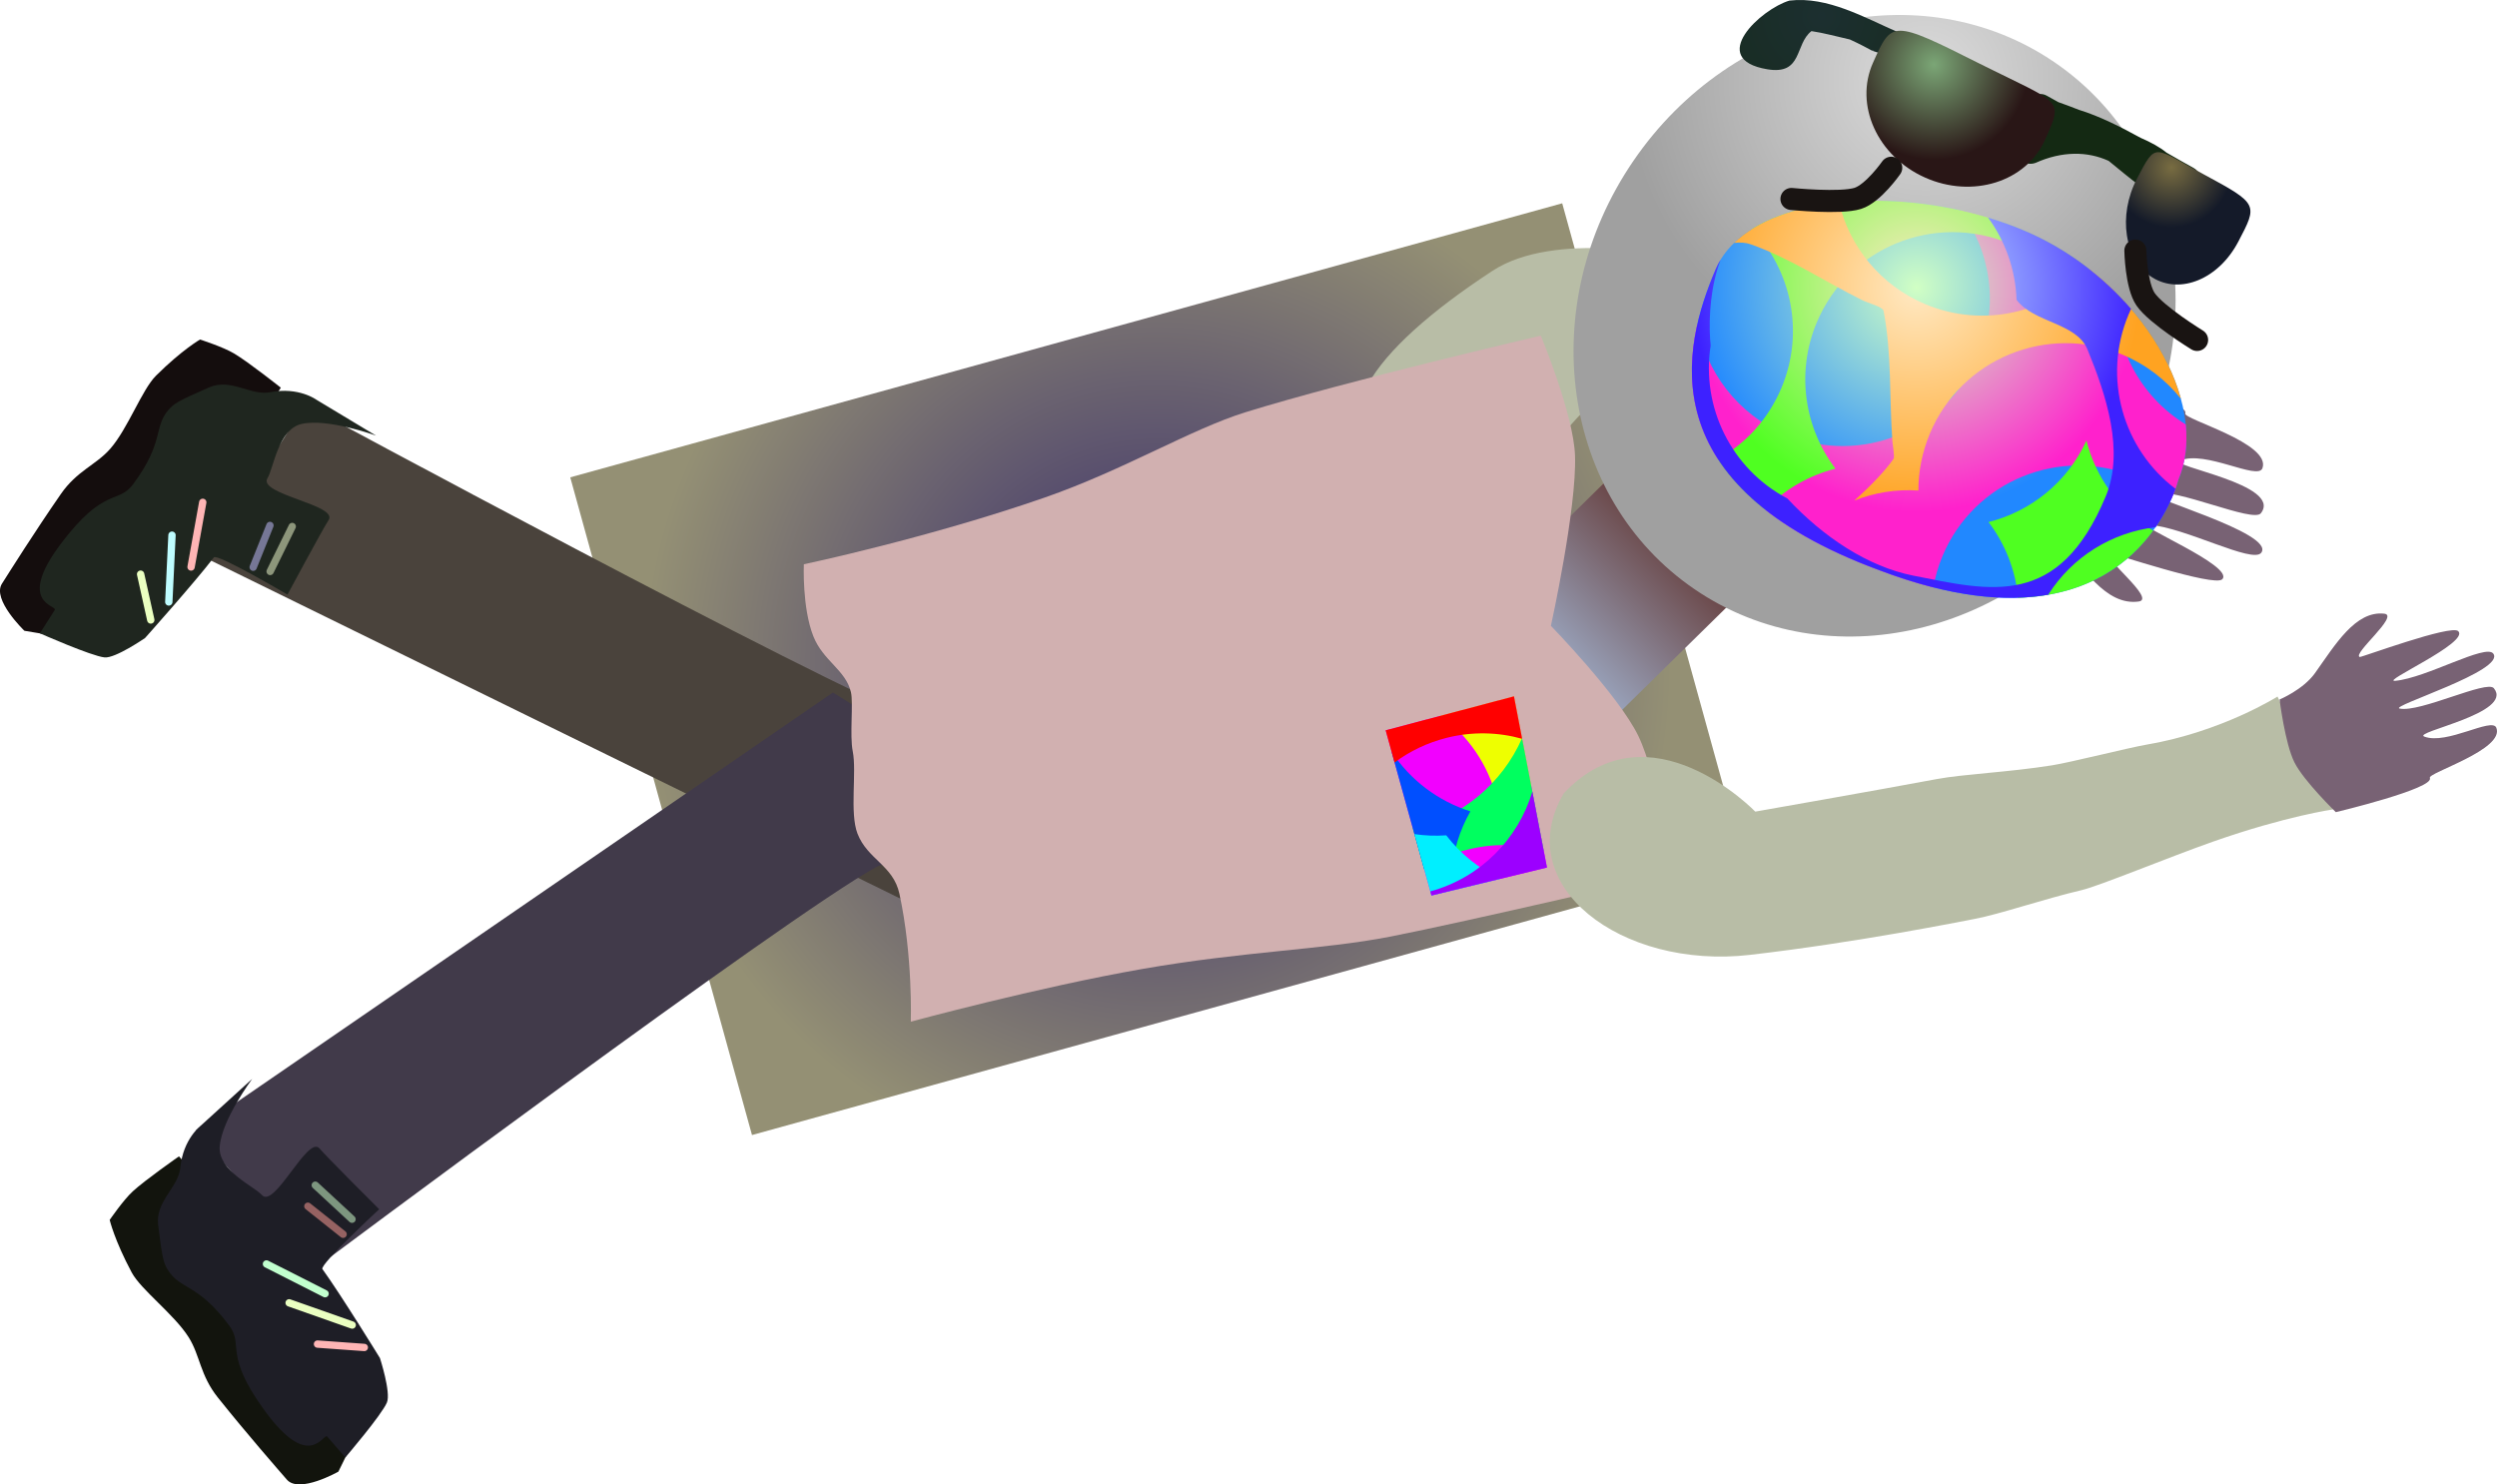 <svg version="1.1" xmlns="http://www.w3.org/2000/svg" xmlns:xlink="http://www.w3.org/1999/xlink" width="169.625" height="100.852" viewBox="0,0,169.625,100.852"><defs><radialGradient cx="231.481" cy="189.135" r="34.955" gradientUnits="userSpaceOnUse" id="color-1"><stop offset="0" stop-color="#33266a"/><stop offset="1" stop-color="#949074"/></radialGradient><linearGradient x1="266.403" y1="180.318" x2="258.835" y2="187.754" gradientUnits="userSpaceOnUse" id="color-2"><stop offset="0" stop-color="#694444"/><stop offset="1" stop-color="#98a1b9"/></linearGradient><radialGradient cx="283.682" cy="148.983" r="20.315" gradientUnits="userSpaceOnUse" id="color-3"><stop offset="0" stop-color="#dcdcdc"/><stop offset="1" stop-color="#a0a0a0"/></radialGradient><radialGradient cx="276.613" cy="144.749" r="15.596" gradientUnits="userSpaceOnUse" id="color-4"><stop offset="0" stop-color="#1c2f30"/><stop offset="1" stop-color="#142913"/></radialGradient><radialGradient cx="300.396" cy="155.038" r="4.105" gradientUnits="userSpaceOnUse" id="color-5"><stop offset="0" stop-color="#786c41"/><stop offset="1" stop-color="#141a29"/></radialGradient><radialGradient cx="284.245" cy="148.062" r="6.463" gradientUnits="userSpaceOnUse" id="color-6"><stop offset="0" stop-color="#7ba676"/><stop offset="1" stop-color="#291616"/></radialGradient><radialGradient cx="283.044" cy="163.188" r="15.26" gradientUnits="userSpaceOnUse" id="color-7"><stop offset="0" stop-color="#d1ffc4"/><stop offset="1" stop-color="#2188ff"/></radialGradient><radialGradient cx="283.044" cy="163.188" r="15.26" gradientUnits="userSpaceOnUse" id="color-8"><stop offset="0" stop-color="#ceffc4"/><stop offset="1" stop-color="#ff21cc"/></radialGradient><radialGradient cx="283.044" cy="163.188" r="15.26" gradientUnits="userSpaceOnUse" id="color-9"><stop offset="0" stop-color="#ffe9c4"/><stop offset="1" stop-color="#4fff21"/></radialGradient><radialGradient cx="283.044" cy="163.188" r="15.26" gradientUnits="userSpaceOnUse" id="color-10"><stop offset="0" stop-color="#ffe9c4"/><stop offset="1" stop-color="#4fff21"/></radialGradient><radialGradient cx="283.044" cy="163.188" r="15.26" gradientUnits="userSpaceOnUse" id="color-11"><stop offset="0" stop-color="#ffe9c4"/><stop offset="1" stop-color="#ffa321"/></radialGradient><radialGradient cx="283.044" cy="163.188" r="15.26" gradientUnits="userSpaceOnUse" id="color-12"><stop offset="0" stop-color="#c4f0ff"/><stop offset="1" stop-color="#3d21ff"/></radialGradient></defs><g transform="translate(-152.877,-143.671)"><g data-paper-data="{&quot;isPaintingLayer&quot;:true}" fill-rule="nonzero" stroke-linejoin="miter" stroke-miterlimit="10" stroke-dasharray="" stroke-dashoffset="0" style="mix-blend-mode: normal"><path d="M191.615,176.102l67.385,-18.618l12.346,44.685l-67.385,18.618z" fill="url(#color-1)" stroke="#ed6b00" stroke-width="0" stroke-linecap="butt"/><path d="M254.68,183.525l7.568,-7.436l8.31,8.457l-7.568,7.436z" fill="url(#color-2)" stroke="#000000" stroke-width="0" stroke-linecap="butt"/><g><path d="M173.606,171.176c0,0 35.155,18.986 41.67,21.416c2.13,0.794 4.817,-3.171 4.817,-3.171c0,0 8.058,-0.418 5.04,4.322c-2.551,4.006 -11.021,11.015 -11.021,11.015l-47.163,-23.127z" data-paper-data="{&quot;index&quot;:null}" fill="#4a433c" stroke="#000000" stroke-width="0" stroke-linecap="butt"/><path d="M153.01,183.327c0.493,-0.774 2.181,-3.465 4,-6.09c1.106,-1.596 2.389,-1.971 3.352,-3.071c1.212,-1.385 2.156,-4.022 3.113,-4.972c1.763,-1.751 2.991,-2.455 2.991,-2.455c0,0 1.563,0.501 2.309,0.946c1.005,0.599 3.177,2.325 3.177,2.325c0,0 -4.779,7.852 -6.967,10.709c-1.294,1.691 -4.372,5.002 -4.372,5.002c0,0 -2.018,1.395 -2.754,1.319c-0.901,-0.093 -3.324,-0.513 -3.324,-0.513c0,0 -2.214,-2.118 -1.526,-3.198z" data-paper-data="{&quot;index&quot;:null}" fill="#140d0d" stroke="#000000" stroke-width="0" stroke-linecap="butt"/><path d="M156.598,185.114c0.206,-0.324 -2.676,-0.415 0.436,-4.529c2.939,-3.885 3.861,-2.639 4.885,-4.014c2.141,-2.877 1.375,-3.875 2.406,-5.054c0.359,-0.411 0.576,-0.574 2.752,-1.524c1.496,-0.653 2.841,0.587 4.161,0.326c1.927,-0.381 3.136,0.512 3.136,0.512l4.045,2.435c0,0 -3.287,-1.2 -5.062,-0.79c-1.588,0.367 -1.903,3.042 -2.305,3.674c-0.704,1.107 4.842,1.818 4.145,2.861c-0.375,0.561 -2.791,5.058 -2.791,5.058c0,0 -4.779,-2.817 -4.999,-2.529c-1.294,1.691 -4.675,5.477 -4.675,5.477c0,0 -2.018,1.395 -2.754,1.319c-0.901,-0.093 -4.39,-1.637 -4.39,-1.637c0,0 0.321,-0.504 1.008,-1.584z" data-paper-data="{&quot;index&quot;:null}" fill="#1f261f" stroke="#000000" stroke-width="0" stroke-linecap="butt"/><path d="M165.857,182.193l0.793,-4.393" fill="none" stroke="#ffb5b5" stroke-width="0.5" stroke-linecap="round"/><path d="M164.344,184.569l0.217,-4.537" fill="none" stroke="#bffdff" stroke-width="0.5" stroke-linecap="round"/><path d="M162.429,182.681l0.691,3.111" fill="none" stroke="#eaffc1" stroke-width="0.5" stroke-linecap="round"/><path d="M171.229,182.496l1.499,-3.053" fill="none" stroke="#8d967b" stroke-width="0.5" stroke-linecap="round"/><path d="M171.215,179.371l-1.138,2.837" fill="none" stroke="#767796" stroke-width="0.5" stroke-linecap="round"/></g><g data-paper-data="{&quot;index&quot;:null}" stroke="#000000" stroke-width="0" stroke-linecap="butt"><path d="M289.733,178.083c0,0 -4.372,-2.599 -10.203,-3.423c-1.402,-0.198 -5.904,-1.202 -7.347,-1.39c-3.416,-0.444 -6.828,-0.747 -8.913,-1.077c-0.766,-0.121 -1.546,-2.042 -3.298,-0.083c-2.04,2.281 -4.336,4.954 -12.72,3.269c-4.667,-2.808 -1.492,-7.739 7.008,-13.304c4.234,-2.772 12.225,-1.037 13.809,-0.786c1.94,0.307 3.16,1.673 6.137,2.282c1.335,0.273 6.828,2.362 10.247,3.455c5.692,1.821 9.353,2.222 9.353,2.222z" fill="#b8bda6"/><path d="M301.325,171.758c-0.175,0.393 5.876,2.022 5.24,3.729c-0.313,0.84 -3.875,-1.247 -5.585,-0.526c-0.905,0.381 6.995,1.607 5.483,3.579c-0.519,0.677 -5.751,-1.73 -7.32,-1.363c-0.84,0.197 8.291,2.692 7.351,4.039c-0.558,0.8 -5.208,-1.736 -7.634,-1.887c-1.182,-0.073 5.851,2.796 4.977,3.698c-0.535,0.552 -7.559,-1.826 -7.663,-1.78c-0.584,0.258 3.191,3.122 1.991,3.291c-2.211,0.311 -3.848,-2.278 -5.477,-4.433c-0.952,-1.259 -2.794,-1.962 -2.794,-1.962c0,0 0.317,-3.4 1.008,-4.89c0.673,-1.451 3.087,-3.935 3.087,-3.935c0,0 7.705,1.607 7.335,2.441z" data-paper-data="{&quot;index&quot;:null}" fill="#786274"/></g><g><path d="M166.168,220.475l43.29,-29.752c0,0 9.401,5.7 12.508,9.292c3.677,4.25 -4.356,5.01 -4.356,5.01c0,0 -3.236,-3.532 -5.228,-2.436c-6.091,3.353 -38.105,27.259 -38.105,27.259z" fill="#413a4a" stroke="#000000" stroke-width="0" stroke-linecap="butt"/><path d="M175.866,243.654c0,0 -2.663,1.514 -3.501,0.546c-0.601,-0.694 -2.695,-3.083 -4.688,-5.578c-1.212,-1.517 -1.204,-2.854 -1.982,-4.092c-0.98,-1.558 -3.235,-3.218 -3.872,-4.407c-1.172,-2.19 -1.495,-3.569 -1.495,-3.569c0,0 0.928,-1.354 1.568,-1.941c0.862,-0.791 3.138,-2.378 3.138,-2.378c0,0 6.153,6.829 8.264,9.743c1.249,1.724 3.539,5.622 3.539,5.622c0,0 0.758,2.333 0.474,3.016c-0.348,0.837 -1.445,3.037 -1.445,3.037z" data-paper-data="{&quot;index&quot;:null}" fill="#12140d" stroke="#000000" stroke-width="0" stroke-linecap="butt"/><path d="M176.334,242.694c0,0 -0.391,-0.452 -1.229,-1.42c-0.252,-0.291 -1.164,2.445 -4.214,-1.716c-2.88,-3.93 -1.421,-4.456 -2.446,-5.831c-2.143,-2.875 -3.319,-2.428 -4.152,-3.753c-0.29,-0.462 -0.385,-0.717 -0.672,-3.073c-0.197,-1.621 1.377,-2.554 1.505,-3.893c0.187,-1.956 1.39,-2.858 1.39,-2.858l3.492,-3.177c0,0 -2.092,2.805 -2.207,4.623c-0.103,1.627 2.369,2.694 2.86,3.261c0.858,0.992 3.13,-4.118 3.929,-3.151c0.43,0.52 4.046,4.123 4.046,4.123c0,0 -4.068,3.771 -3.856,4.065c1.249,1.724 3.908,6.048 3.908,6.048c0,0 0.758,2.333 0.474,3.016c-0.348,0.837 -2.826,3.736 -2.826,3.736z" data-paper-data="{&quot;index&quot;:null}" fill="#1e1e26" stroke="#000000" stroke-width="0" stroke-linecap="butt"/><path d="M170.979,229.547l3.981,2.019" fill="none" stroke="#c1ffce" stroke-width="0.5" stroke-linecap="round"/><path d="M176.803,233.696l-4.284,-1.508" fill="none" stroke="#eaffc1" stroke-width="0.5" stroke-linecap="round"/><path d="M174.446,234.99l3.179,0.23" fill="none" stroke="#ffb5b5" stroke-width="0.5" stroke-linecap="round"/><path d="M174.295,224.196l2.495,2.31" fill="none" stroke="#7d967f" stroke-width="0.5" stroke-linecap="round"/><path d="M173.792,225.624l2.392,1.904" fill="none" stroke="#966262" stroke-width="0.5" stroke-linecap="round"/></g><path d="M207.484,182.009c0,0 8.428,-1.778 16.341,-4.527c5.377,-1.867 9.961,-4.655 13.657,-5.802c6.938,-2.152 20.063,-5.203 20.063,-5.203c0,0 2.228,5.343 2.326,8.151c0.125,3.576 -1.639,11.563 -1.639,11.563c0,0 4.609,4.741 5.934,7.469c1.398,2.878 2.247,9.373 2.247,9.373c0,0 -13.897,3.261 -19.13,4.28c-4.63,0.901 -9.909,0.986 -16.795,2.189c-7.098,1.239 -15.738,3.583 -15.738,3.583c0,0 0.151,-4.43 -0.774,-8.691c-0.42,-1.935 -2.168,-2.328 -2.849,-4.087c-0.544,-1.406 -0.04,-4.191 -0.323,-5.597c-0.214,-1.062 0.052,-3.27 -0.122,-4.015c-0.352,-1.505 -1.892,-2.116 -2.555,-3.8c-0.77,-1.956 -0.644,-4.886 -0.644,-4.886z" fill="#d1b0b0" stroke="#292e32" stroke-width="0" stroke-linecap="butt"/><g stroke="none" stroke-width="0" stroke-linecap="butt"><path d="M247.007,193.29l8.715,-2.308l2.242,11.63l-7.847,1.904z" fill="#f200ff"/><path d="M255.723,190.982l1.176,6.103c-0.83,0.743 -1.527,1.618 -2.065,2.583c-0.041,-0.568 -0.131,-1.141 -0.274,-1.713c-0.591,-2.367 -1.98,-4.324 -3.808,-5.657z" fill="#eeff00"/><path d="M248.845,199.925c3.29,-0.67 6.079,-3.028 7.426,-6.095l1.47,7.628c-1.619,-0.456 -3.375,-0.509 -5.124,-0.073c-1.098,0.274 -2.107,0.72 -3.008,1.301z" fill="#00ff5f"/><path d="M249.633,202.767l-2.223,-8.024c1.271,1.939 3.176,3.363 5.352,4.053c-0.736,1.292 -1.186,2.748 -1.29,4.267c-0.598,-0.155 -1.214,-0.255 -1.84,-0.296z" fill="#004fff"/><path d="M247.007,193.29l8.715,-2.308l0.556,2.884c-1.616,-0.453 -3.368,-0.505 -5.113,-0.07c-1.325,0.331 -2.522,0.912 -3.553,1.68z" fill="#ff0000"/><path d="M254.798,203.38l-4.681,1.136l-1.156,-4.175c0.706,0.105 1.43,0.135 2.161,0.083c0.978,1.272 2.244,2.281 3.676,2.956z" fill="#00efff"/><path d="M257.964,202.612l-7.847,1.904l-0.078,-0.282c3.435,-0.942 5.972,-3.579 6.932,-6.777z" fill="#9c00ff"/></g><g data-paper-data="{&quot;index&quot;:null}" stroke="#000000" stroke-width="0" stroke-linecap="butt"><path d="M311.394,198.66c0,0 -3.208,0.445 -8.167,2.188c-2.978,1.047 -7.756,3.021 -8.922,3.295c-2.602,0.61 -5.584,1.641 -7.282,1.96c-0.861,0.162 -7.941,1.596 -15.269,2.443c-8.738,1.01 -16.323,-4.725 -12.646,-10.979c5.821,-6.197 13.007,1.246 13.007,1.246c0,0 8.402,-1.474 12.325,-2.21c1.824,-0.342 4.85,-0.46 7.842,-0.936c1.264,-0.201 5.196,-1.197 6.424,-1.406c5.106,-0.871 8.884,-3.266 8.884,-3.266z" fill="#b8bda6"/><path d="M317.941,196.52c0.346,0.723 -6.387,2.33 -6.387,2.33c0,0 -2.184,-2.124 -2.812,-3.382c-0.645,-1.292 -1.009,-4.273 -1.009,-4.273c0,0 1.602,-0.664 2.407,-1.795c1.378,-1.935 2.752,-4.253 4.704,-4.035c1.059,0.118 -2.188,2.731 -1.668,2.943c0.092,0.038 6.208,-2.229 6.692,-1.757c0.791,0.771 -5.32,3.47 -4.282,3.376c2.129,-0.194 6.153,-2.539 6.664,-1.85c0.86,1.161 -7.104,3.583 -6.361,3.735c1.389,0.284 5.928,-1.964 6.401,-1.382c1.378,1.695 -5.536,2.971 -4.731,3.284c1.521,0.591 4.6,-1.333 4.896,-0.603c0.602,1.485 -4.677,3.068 -4.513,3.409z" data-paper-data="{&quot;index&quot;:null}" fill="#786274"/></g><g><path d="M296.605,177.002c-6.755,9.885 -19.567,12.884 -28.617,6.7c-9.05,-6.184 -10.91,-19.211 -4.155,-29.096c6.755,-9.885 19.567,-12.884 28.617,-6.7c9.05,6.184 10.91,19.211 4.155,29.096z" fill="url(#color-3)" stroke="none" stroke-width="0" stroke-linecap="butt"/><path d="M280.045,147.112c-0.231,-0.129 -0.83,-0.451 -1.505,-0.759c-0.849,-0.191 -1.811,-0.454 -2.609,-0.568c-1.15,0.889 -0.573,2.998 -2.999,2.593c-4.139,-0.691 -0.413,-4.107 1.506,-4.667c2.592,-0.305 5.102,1.162 7.434,2.175c3.212,1.395 6.552,2.446 9.476,4.192c0.181,-0.038 0.376,-0.013 0.55,0.084l0.796,0.445c0.446,0.159 0.927,0.336 1.425,0.533c1.36,0.416 2.833,1.155 4.17,1.895c0.699,0.3 1.315,0.638 1.763,1.007c0.368,0.213 0.71,0.412 1.019,0.584l0.839,0.469c0.382,0.213 0.519,0.696 0.305,1.078c-0.19,0.34 -0.593,0.486 -0.949,0.363l-0.507,-0.163c0.079,0.282 0.125,0.576 0.135,0.88l0.404,0.052l-0.131,1.008c-0.011,0.103 -0.042,0.206 -0.096,0.302c-0.213,0.382 -0.696,0.519 -1.078,0.305c-0.116,-0.065 -0.21,-0.155 -0.278,-0.259l-0.475,-0.697l0.021,-0.014l-0.058,-0.047c-0.267,-0.602 -0.591,-1.14 -0.962,-1.608c-0.698,-0.514 -1.397,-1.107 -2.121,-1.694c-1.45,-0.663 -3.173,-0.663 -4.947,0.129c0,0 -0.724,0.321 -1.046,-0.403c-0.321,-0.724 0.403,-1.046 0.403,-1.046c0.154,-0.068 0.309,-0.132 0.464,-0.19l-0.442,-0.132c-0.06,-0.017 -0.119,-0.041 -0.176,-0.072c-0.382,-0.213 -0.519,-0.696 -0.305,-1.078c0.108,-0.193 0.285,-0.324 0.483,-0.378c-0.314,-0.214 -0.621,-0.399 -0.916,-0.509c-2.055,-0.768 -4.854,-2.47 -7.67,-3.82c-0.196,0.318 -0.586,0.452 -0.931,0.333l-0.919,-0.296l0.01,-0.03l-0.011,-0.004z" fill="url(#color-4)" stroke="none" stroke-width="0.5" stroke-linecap="butt"/><path d="M302.604,155.53c3.712,2.004 3.646,2.035 2.322,4.563c-1.324,2.528 -3.937,3.615 -5.836,2.429c-1.899,-1.186 -2.364,-4.198 -1.04,-6.725c1.324,-2.528 1.072,-2.145 4.553,-0.267z" data-paper-data="{&quot;index&quot;:null}" fill="url(#color-5)" stroke="#000000" stroke-width="0" stroke-linecap="butt"/><path d="M291.797,153.174c-1.283,2.859 -4.938,4.002 -8.164,2.554c-3.226,-1.448 -4.801,-4.939 -3.518,-7.797c1.283,-2.859 1.248,-2.949 7.222,0.056c5.602,2.817 5.743,2.328 4.46,5.187z" fill="url(#color-6)" stroke="#000000" stroke-width="0" stroke-linecap="butt"/><path d="M280.556,182.416c-15.659,-5.768 -13.407,-15.104 -11.135,-20.44c2.272,-5.336 13.237,-5.931 20.988,-2.631c7.751,3.3 12.714,11.593 10.442,16.929c0,0 -3.04,12.684 -20.295,6.142z" data-paper-data="{&quot;index&quot;:null}" fill="url(#color-7)" stroke="#ed6b00" stroke-width="0" stroke-linecap="butt"/><path d="M280.556,182.416c-12.479,-4.597 -13.583,-11.459 -12.367,-16.757c0.56,3.26 2.724,6.173 6.002,7.543c5.096,2.13 10.953,-0.275 13.083,-5.37c1.419,-3.396 0.825,-7.129 -1.237,-9.873c1.514,0.336 2.994,0.799 4.372,1.386c2.363,1.006 4.466,2.475 6.185,4.184c-0.162,3.581 1.625,7.059 4.764,8.979c0.135,1.339 -0.019,2.621 -0.507,3.766c0,0 -0.123,0.514 -0.46,1.281c-0.73,-0.596 -1.558,-1.098 -2.472,-1.48c-5.096,-2.13 -10.953,0.275 -13.083,5.37c-0.293,0.701 -0.5,1.416 -0.626,2.134c-1.141,-0.288 -2.357,-0.671 -3.654,-1.163z" data-paper-data="{&quot;index&quot;:null}" fill="url(#color-8)" stroke="#ed6b00" stroke-width="0" stroke-linecap="butt"/><path d="M290.408,159.345c2.64,1.124 4.956,2.827 6.773,4.795c-0.799,0.811 -1.471,1.771 -1.969,2.863c-0.745,-2.948 -2.82,-5.521 -5.841,-6.783c-5.096,-2.13 -10.953,0.275 -13.083,5.37c-1.428,3.416 -0.818,7.175 1.275,9.923c-1.806,0.457 -3.471,1.414 -4.78,2.781c-1.399,-1.103 -2.442,-2.256 -3.202,-3.427c1.875,-1.054 3.424,-2.719 4.318,-4.857c1.582,-3.786 0.662,-7.992 -2.005,-10.778c4.265,-2.67 12.392,-2.493 18.514,0.113z" data-paper-data="{&quot;index&quot;:null}" fill="url(#color-9)" stroke="#ed6b00" stroke-width="0" stroke-linecap="butt"/><path d="M294.611,173.602c0.632,2.5 2.221,4.731 4.532,6.121c-1.532,2.101 -4.312,4.412 -9.173,4.56c-0.175,-1.867 -0.874,-3.652 -2.007,-5.141c2.847,-0.721 5.345,-2.683 6.648,-5.54z" data-paper-data="{&quot;index&quot;:null}" fill="url(#color-10)" stroke="#ed6b00" stroke-width="0" stroke-linecap="butt"/><path d="M281.511,174.845c0.087,-0.124 -0.063,-0.94 -0.08,-1.182c-0.215,-2.956 -0.036,-5.963 -0.602,-8.873c-0.053,-0.275 -1.042,-0.524 -1.454,-0.729c-2.522,-1.255 -4.9,-2.847 -7.555,-3.788c-0.34,-0.12 -0.725,-0.148 -1.142,-0.098c1.589,-1.539 4.166,-2.441 7.125,-2.748c0.716,3.002 2.808,5.632 5.873,6.913c3.957,1.654 8.373,0.574 11.146,-2.378c3.121,2.448 5.362,5.69 6.209,8.807c-1.016,-1.281 -2.36,-2.33 -3.975,-3.005c-5.096,-2.13 -10.953,0.275 -13.083,5.37c-0.528,1.264 -0.778,2.575 -0.776,3.865c-1.5,-0.102 -2.988,0.14 -4.356,0.682c1.175,-1.042 2.12,-2.058 2.67,-2.837z" data-paper-data="{&quot;index&quot;:null}" fill="url(#color-11)" stroke="#ed6b00" stroke-width="0" stroke-linecap="butt"/><path d="M280.556,182.416c-15.659,-5.768 -13.407,-15.104 -11.135,-20.44c0.099,-0.232 0.214,-0.455 0.345,-0.669c-0.67,1.734 -0.814,3.806 -0.722,5.361c0.009,0.161 0.023,0.322 0.039,0.485c-0.652,4.158 1.394,8.374 5.211,10.385c2.446,2.628 5.485,4.633 8.541,5.239c5.27,1.046 9.885,2.28 13.083,-5.37c1.295,-3.099 0.037,-6.894 -1.239,-10.001c-0.744,-1.812 -3.645,-1.796 -4.814,-3.367c-0.069,-2.019 -0.752,-3.97 -1.939,-5.587c0.853,0.256 1.685,0.555 2.483,0.894c2.868,1.221 5.355,3.126 7.234,5.312c-0.06,0.129 -0.118,0.259 -0.173,0.392c-1.798,4.302 -0.365,9.146 3.191,11.832c-0.214,0.596 -0.63,1.565 -1.351,2.608c-2.942,0.346 -5.657,1.992 -7.295,4.59c-2.856,0.498 -6.592,0.182 -11.458,-1.663z" data-paper-data="{&quot;index&quot;:null}" fill="url(#color-12)" stroke="#ed6b00" stroke-width="0" stroke-linecap="butt"/><path d="M302.129,166.767c0,0 -2.76,-1.692 -3.495,-2.756c-0.653,-0.945 -0.697,-3.314 -0.697,-3.314" data-paper-data="{&quot;index&quot;:null}" fill="none" stroke="#191412" stroke-width="1.5" stroke-linecap="round"/><path d="M281.351,155.069c0,0 -1.219,1.75 -2.274,2.081c-1.188,0.371 -4.503,0.039 -4.503,0.039" data-paper-data="{&quot;index&quot;:null}" fill="none" stroke="#191412" stroke-width="1.5" stroke-linecap="round"/></g></g></g></svg>